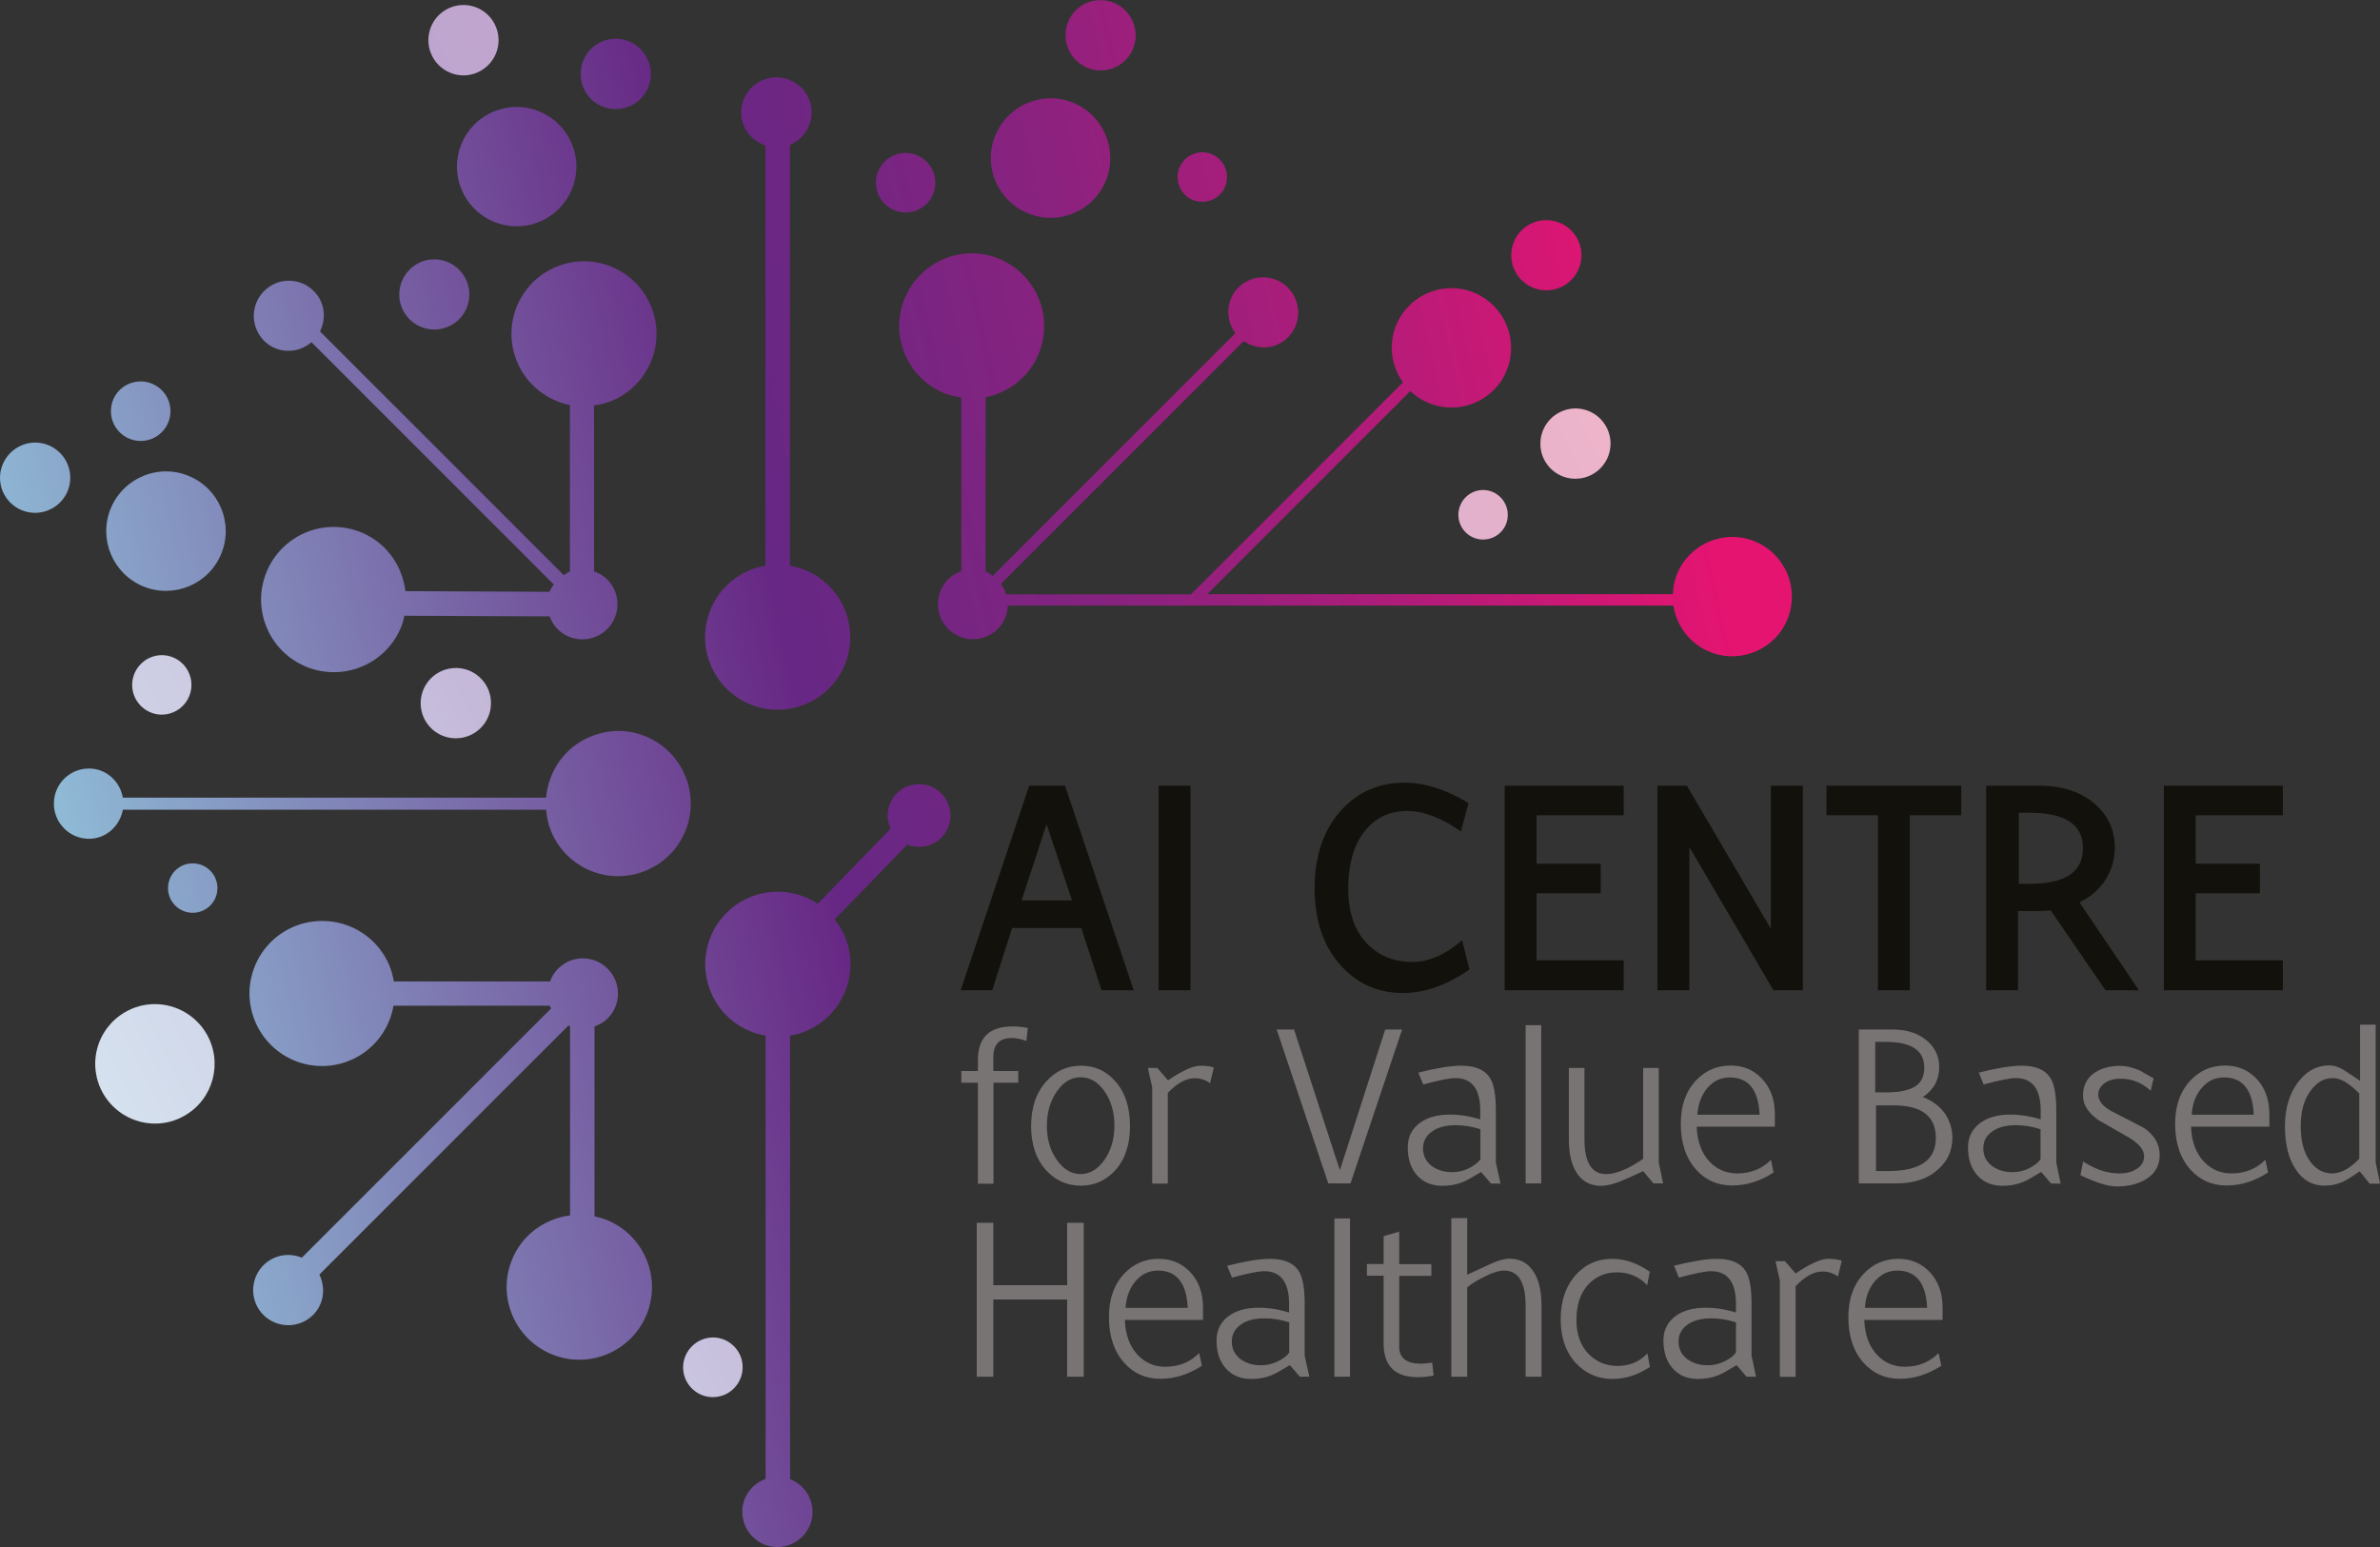 <svg xmlns="http://www.w3.org/2000/svg" xmlns:xlink="http://www.w3.org/1999/xlink" xml:space="preserve" id="ai-centre_svg__Layer_1" x="0" y="0" style="enable-background:new 0 0 148 96.2" viewBox="0 0 148 96.2"><rect x="0" y="0" width="148" height="96.2" fill="#333333" stroke="none"/><style>.ai-centre_svg__st0{fill:#13110c}.ai-centre_svg__st1{fill:#787473}</style><path d="M70.5 61.58h-2l-1.26-3.87h-4.3l-1.24 3.87h-1.96L64 48.86h2.23l4.27 12.72zm-3.84-5.59-1.58-4.74-1.55 4.74h3.13zM72.05 48.86h1.98v12.72h-1.98zM91.38 60.29c-1.41.97-2.79 1.46-4.12 1.46-1.57 0-2.87-.57-3.9-1.73-1.08-1.21-1.61-2.8-1.61-4.77 0-2.01.54-3.62 1.63-4.84 1.04-1.16 2.36-1.74 3.97-1.74 1.24 0 2.57.42 3.97 1.27l-.47 1.76c-1.23-.85-2.35-1.27-3.33-1.27-1.06 0-1.92.38-2.58 1.16-.73.86-1.1 2.09-1.1 3.7 0 1.48.41 2.63 1.23 3.45.73.72 1.65 1.08 2.74 1.08 1.03 0 2.07-.45 3.11-1.35l.46 1.82zM100.97 61.58h-7.4V48.86h7.4v1.84h-5.42v3.01h3.99v1.84h-3.99v4.17h5.42zM112.11 61.58h-1.83l-5.23-8.91v8.91h-1.98V48.86h1.83l5.22 8.89v-8.89h1.99zM121.96 50.7h-3.2v10.88h-1.98V50.7h-3.2v-1.84h8.38zM133.01 61.58h-2.08l-3.41-4.97c-.23.02-.47.04-.71.04h-1.32v4.93h-1.98V48.86h3.3c1.49 0 2.67.41 3.55 1.21.77.72 1.15 1.6 1.15 2.63 0 .72-.19 1.39-.57 1.99-.38.61-.92 1.08-1.63 1.42l3.7 5.47zm-3.48-8.84c0-1.46-1.1-2.2-3.31-2.2h-.68v4.42h.68c2.21 0 3.31-.74 3.31-2.22M141.96 61.58h-7.4V48.86h7.4v1.84h-5.42v3.01h3.99v1.84h-3.99v4.17h5.42z" class="ai-centre_svg__st0"></path><path d="m63.91 63.92-.08.81c-.33-.12-.63-.18-.92-.18-.76 0-1.14.39-1.14 1.18v.87h1.55v.73h-1.54v6.28h-.97v-6.28h-1.03v-.73h1.03v-.68c0-1.39.71-2.09 2.14-2.09.27-.01.6.03.96.09M70.27 70.03c0 1.17-.32 2.1-.95 2.78-.58.62-1.28.92-2.11.92-.84 0-1.55-.31-2.12-.92-.65-.69-.97-1.62-.97-2.78 0-1.17.32-2.11.97-2.81.58-.64 1.3-.95 2.14-.95.83 0 1.53.31 2.1.94.63.69.94 1.63.94 2.82M69.3 70c0-.83-.2-1.54-.61-2.13-.41-.59-.9-.88-1.49-.88-.58 0-1.07.29-1.48.88-.41.59-.62 1.3-.62 2.13 0 .83.2 1.54.62 2.13.41.59.91.88 1.48.88s1.07-.3 1.48-.88c.41-.59.62-1.3.62-2.13M75.48 66.38l-.23.98c-.28-.21-.61-.31-.97-.31-.52 0-1.07.3-1.66.91v5.64h-.97v-5.98l-.27-1.21h.59l.66.77c.89-.6 1.57-.91 2.02-.91.36 0 .64.04.83.11M87.19 64.02l-3.21 9.57H82.6l-3.21-9.57h1.08l2.85 8.75 2.82-8.75zM93.31 73.6h-.59l-.62-.72c-.54.33-.91.54-1.12.62-.38.16-.81.24-1.28.24-.64 0-1.15-.2-1.54-.61-.41-.43-.62-1.02-.62-1.78 0-.62.23-1.11.7-1.48s1.11-.56 1.93-.56c.61 0 1.24.1 1.88.3v-.55c0-1.34-.52-2.02-1.55-2.02-.35 0-1.01.13-2 .4l-.3-.74c1.12-.28 2.01-.43 2.66-.43.87 0 1.46.25 1.78.74.26.4.38 1.07.38 2.03v3.25l.29 1.31zm-1.25-1.51v-1.87c-.53-.17-1.04-.25-1.54-.25-.59 0-1.08.12-1.44.37-.39.26-.59.62-.59 1.08 0 .46.19.82.56 1.1.34.24.75.37 1.25.37.35 0 .69-.07 1.02-.23.34-.17.58-.35.74-.57M94.87 63.75h.97v9.84h-.97zM103.42 73.59h-.6l-.64-.76c-.82.38-1.31.59-1.44.64-.46.18-.86.27-1.18.27-.61 0-1.09-.23-1.44-.7-.37-.5-.56-1.23-.56-2.19v-4.44h.97v4.44c0 1.44.45 2.16 1.34 2.16.36 0 .78-.11 1.26-.33.39-.19.74-.4 1.05-.62v-5.65h.97v5.88l.27 1.3zM110.38 70.06h-4.87c.03.92.3 1.65.81 2.19.47.48 1.03.72 1.7.72.86 0 1.56-.29 2.11-.85l.16.79c-.83.54-1.69.81-2.57.81-.91 0-1.66-.33-2.25-.99-.63-.71-.95-1.66-.95-2.84 0-1.15.32-2.05.97-2.73.59-.6 1.29-.9 2.12-.9.76 0 1.4.25 1.91.77.57.57.85 1.33.85 2.27v.76zm-.96-.75c-.07-1.54-.69-2.31-1.85-2.31-.55 0-1.01.21-1.39.65-.37.43-.58.99-.63 1.67h3.87zM121.41 70.74c0 .79-.29 1.45-.88 1.97-.64.59-1.5.88-2.6.88h-2.34v-9.57h2.08c.94 0 1.68.25 2.22.75.47.43.7.96.7 1.58 0 .8-.34 1.42-1.02 1.87.6.23 1.07.58 1.4 1.06.29.46.44.94.44 1.46m-1.75-4.35c0-1.07-.79-1.6-2.39-1.6h-.66v3.14h.66c.92 0 1.57-.15 1.95-.46.29-.24.44-.6.44-1.08m.72 4.38c0-1.35-.87-2.03-2.6-2.03h-1.12v4.08h.81c1.94-.01 2.91-.69 2.91-2.05M128.14 73.6h-.59l-.62-.72c-.54.33-.91.54-1.12.62-.38.16-.81.24-1.27.24-.64 0-1.15-.2-1.54-.61-.41-.43-.62-1.02-.62-1.78 0-.62.24-1.11.71-1.48.47-.37 1.11-.56 1.93-.56.61 0 1.24.1 1.88.3v-.55c0-1.34-.52-2.02-1.55-2.02-.35 0-1.01.13-2 .4l-.3-.74c1.12-.28 2.01-.43 2.66-.43.87 0 1.46.25 1.78.74.26.4.38 1.07.38 2.03v3.25l.27 1.31zm-1.25-1.51v-1.87c-.53-.17-1.04-.25-1.53-.25-.6 0-1.08.12-1.44.37-.4.26-.59.62-.59 1.08 0 .46.19.82.56 1.1.34.24.75.37 1.25.37.35 0 .69-.07 1.02-.23.33-.17.58-.35.73-.57M134.3 71.83c0 .64-.27 1.13-.82 1.48-.48.31-1.1.47-1.86.47-.52 0-1.27-.23-2.25-.7l.17-.85c.76.49 1.5.74 2.24.74.45 0 .83-.1 1.12-.3.29-.2.43-.45.43-.77 0-.41-.33-.8-.99-1.19-.6-.34-1.21-.69-1.82-1.04-.66-.46-.99-.97-.99-1.53 0-.65.26-1.14.77-1.46.41-.26.92-.4 1.52-.4.4 0 .82.1 1.26.3.27.16.55.32.84.47l-.18.78c-.54-.5-1.16-.75-1.86-.75-.41 0-.75.09-1.01.28-.26.19-.39.43-.39.72 0 .41.33.78 1 1.11.61.31 1.22.63 1.84.95.65.44.98 1 .98 1.69M141.12 70.06h-4.87c.03.92.3 1.65.81 2.19.47.48 1.03.72 1.7.72.86 0 1.56-.29 2.11-.85l.17.79c-.83.54-1.69.81-2.58.81-.91 0-1.65-.33-2.25-.99-.63-.71-.95-1.66-.95-2.84 0-1.15.33-2.05.98-2.73.58-.6 1.29-.9 2.12-.9.76 0 1.39.25 1.91.77.57.57.85 1.33.85 2.27v.76zm-.97-.75c-.07-1.54-.69-2.31-1.85-2.31-.55 0-1.01.21-1.38.65-.38.43-.59.99-.63 1.67h3.86zM148 73.59l-.04.02h-.6l-.62-.77c-.5.34-.85.56-1.05.65-.36.16-.74.24-1.14.24-.75 0-1.35-.34-1.79-1.01-.45-.67-.67-1.57-.67-2.7 0-1.11.28-2.02.82-2.73.52-.69 1.17-1.04 1.94-1.04.27 0 .57.09.89.28.34.23.68.45 1.02.68v-3.49h.97v8.55l.27 1.32zm-1.29-1.53V68c-.62-.64-1.17-.96-1.64-.96-.55 0-1 .26-1.38.78-.41.55-.62 1.28-.62 2.19 0 .94.19 1.68.59 2.22.36.49.82.74 1.37.74.55-.01 1.11-.31 1.68-.91M67.39 85.61h-1.03v-4.8h-4.59v4.8h-1.03v-9.57h1.03v3.88h4.59v-3.88h1.03zM74.82 82.08h-4.87c.03.92.3 1.65.81 2.19.47.48 1.03.72 1.7.72.86 0 1.56-.29 2.11-.85l.17.79c-.83.54-1.69.81-2.58.81-.91 0-1.66-.33-2.25-.99-.63-.71-.95-1.66-.95-2.84 0-1.15.32-2.05.97-2.73.58-.6 1.29-.9 2.12-.9.76 0 1.39.25 1.91.77.57.57.85 1.33.85 2.27v.76zm-.96-.75c-.07-1.54-.69-2.32-1.85-2.32-.55 0-1.01.21-1.39.65-.37.43-.58.99-.63 1.67h3.87zM81.42 85.61h-.59l-.62-.72c-.54.33-.91.54-1.12.62-.38.16-.81.24-1.28.24-.64 0-1.15-.2-1.54-.61-.41-.43-.62-1.02-.62-1.78 0-.62.23-1.11.7-1.48.47-.37 1.11-.56 1.93-.56.61 0 1.24.1 1.88.3v-.55c0-1.34-.52-2.02-1.55-2.02-.35 0-1.01.13-2 .4l-.3-.74c1.12-.28 2.01-.43 2.66-.43.87 0 1.46.25 1.78.74.26.4.38 1.07.38 2.03v3.25l.29 1.31zm-1.25-1.5v-1.88c-.53-.17-1.04-.25-1.54-.25-.59 0-1.08.12-1.44.37-.39.26-.59.62-.59 1.08 0 .46.19.82.56 1.1.34.24.75.37 1.25.37.35 0 .69-.07 1.02-.23.34-.16.59-.34.74-.56M82.98 75.77h.97v9.84h-.97zM89.15 85.54c-.37.07-.69.1-.96.1-1.44 0-2.15-.69-2.15-2.09v-4.22H85v-.73h1.04v-1.73l.97-.28v2.02h2v.73h-2v4.4c0 .71.45 1.06 1.34 1.06.2 0 .44-.02.71-.07l.09.81zM95.86 85.61h-.99v-4.4c0-1.47-.45-2.2-1.34-2.2-.3 0-.7.12-1.2.37-.43.21-.79.43-1.09.67v5.56h-.99v-9.86h.99v3.52c.49-.23.97-.45 1.44-.67.48-.22.87-.33 1.19-.33.61 0 1.09.24 1.44.73.37.51.55 1.24.55 2.2v4.41zM102.6 85c-.75.5-1.52.75-2.32.75-.91 0-1.67-.33-2.28-.98-.63-.68-.95-1.59-.95-2.73 0-1.15.32-2.07.95-2.77.59-.66 1.35-.99 2.26-.99.79 0 1.57.27 2.33.8l-.16.84c-.5-.53-1.12-.8-1.89-.8-.69 0-1.26.24-1.73.71-.52.54-.78 1.29-.78 2.24 0 .92.26 1.64.8 2.17.48.47 1.06.7 1.76.7.75 0 1.37-.26 1.85-.78l.16.84zM109.2 85.61h-.59l-.62-.72c-.54.33-.91.54-1.12.62-.38.16-.81.24-1.28.24-.64 0-1.15-.2-1.53-.61-.41-.43-.62-1.02-.62-1.78 0-.62.23-1.11.7-1.48.47-.37 1.12-.56 1.93-.56.61 0 1.24.1 1.88.3v-.55c0-1.34-.52-2.02-1.55-2.02-.35 0-1.01.13-2 .4l-.3-.74c1.12-.28 2.01-.43 2.66-.43.87 0 1.46.25 1.78.74.26.4.38 1.07.38 2.03v3.25l.28 1.31zm-1.25-1.5v-1.88c-.53-.17-1.04-.25-1.54-.25-.59 0-1.07.12-1.44.37-.39.26-.59.62-.59 1.08 0 .46.19.82.56 1.1.34.24.76.37 1.25.37.35 0 .69-.07 1.02-.23.34-.16.58-.34.74-.56M114.53 78.4l-.24.98c-.28-.21-.61-.31-.97-.31-.52 0-1.07.3-1.66.91v5.64h-.98v-5.98l-.27-1.21h.59l.66.76c.89-.6 1.57-.91 2.01-.91.39 0 .67.05.86.12M120.8 82.08h-4.87c.03.92.3 1.65.81 2.19.47.48 1.03.72 1.7.72.86 0 1.56-.29 2.11-.85l.17.79c-.84.54-1.69.81-2.58.81-.91 0-1.65-.33-2.25-.99-.63-.71-.95-1.66-.95-2.84 0-1.15.33-2.05.98-2.73.58-.6 1.29-.9 2.12-.9.76 0 1.39.25 1.91.77.57.57.85 1.33.85 2.27v.76zm-.96-.75c-.07-1.54-.69-2.32-1.85-2.32-.55 0-1.01.21-1.39.65-.38.43-.59.99-.63 1.67h3.87z" class="ai-centre_svg__st1"></path><defs><path id="ai-centre_svg__SVGID_1_" d="M7.78 62.94a3.706 3.706 0 0 0-1.36 5.07 3.725 3.725 0 0 0 3.22 1.86c.63 0 1.27-.16 1.85-.5 1.78-1.02 2.38-3.3 1.36-5.07a3.725 3.725 0 0 0-3.22-1.86c-.63 0-1.27.16-1.85.5"></path></defs><clipPath id="ai-centre_svg__SVGID_00000106834838574504756530000015178315415808457608_"><use xlink:href="#ai-centre_svg__SVGID_1_" style="overflow:visible"></use></clipPath><linearGradient id="ai-centre_svg__SVGID_00000000198649013139230720000016291217816189034664_" x1="-520.17" x2="-519.817" y1="468.996" y2="468.996" gradientTransform="scale(431.976 -431.976) rotate(29.646 626.325 1217.15)" gradientUnits="userSpaceOnUse"><stop offset="0" style="stop-color:#daeef5"></stop><stop offset="0.055" style="stop-color:#daeef5"></stop><stop offset="0.436" style="stop-color:#bda5cf"></stop><stop offset="0.544" style="stop-color:#c7a8ce"></stop><stop offset="0.729" style="stop-color:#e3b1cb"></stop><stop offset="0.835" style="stop-color:#f6b7c9"></stop><stop offset="1" style="stop-color:#f6b7c9"></stop></linearGradient><path d="m2.2 64.26 9.6-5.47 5.27 9.26-9.6 5.46z" style="clip-path:url(#ai-centre_svg__SVGID_00000106834838574504756530000015178315415808457608_);fill:url(#ai-centre_svg__SVGID_00000000198649013139230720000016291217816189034664_)"></path><defs><path id="ai-centre_svg__SVGID_00000129164668692066306190000003936270363220833669_" d="M26.16 43.65c-.04 1.21.9 2.22 2.11 2.26h.08c1.17 0 2.14-.93 2.18-2.11.05-1.2-.9-2.22-2.1-2.26h-.08c-1.18 0-2.15.93-2.19 2.11"></path></defs><clipPath id="ai-centre_svg__SVGID_00000080177316174234350440000010908944770878462096_"><use xlink:href="#ai-centre_svg__SVGID_00000129164668692066306190000003936270363220833669_" style="overflow:visible"></use></clipPath><linearGradient id="ai-centre_svg__SVGID_00000169533635844125256990000017030618718659976869_" x1="-520.17" x2="-519.817" y1="468.953" y2="468.953" gradientTransform="scale(431.953 -431.953) rotate(29.646 626.198 1217.116)" gradientUnits="userSpaceOnUse"><stop offset="0" style="stop-color:#daeef5"></stop><stop offset="0.055" style="stop-color:#daeef5"></stop><stop offset="0.436" style="stop-color:#bda5cf"></stop><stop offset="0.544" style="stop-color:#c7a8ce"></stop><stop offset="0.729" style="stop-color:#e3b1cb"></stop><stop offset="0.835" style="stop-color:#f6b7c9"></stop><stop offset="1" style="stop-color:#f6b7c9"></stop></linearGradient><path d="m24.24 42.61 5.24-2.98 2.97 5.21-5.24 2.99z" style="clip-path:url(#ai-centre_svg__SVGID_00000080177316174234350440000010908944770878462096_);fill:url(#ai-centre_svg__SVGID_00000169533635844125256990000017030618718659976869_)"></path><defs><path id="ai-centre_svg__SVGID_00000137128784034841808600000006270600619060772017_" d="M8.22 42.52c-.04 1.02.76 1.88 1.78 1.92h.07a1.851 1.851 0 0 0 .07-3.7h-.07c-.99 0-1.81.79-1.85 1.78"></path></defs><clipPath id="ai-centre_svg__SVGID_00000090252874562556195620000009058167172582461374_"><use xlink:href="#ai-centre_svg__SVGID_00000137128784034841808600000006270600619060772017_" style="overflow:visible"></use></clipPath><linearGradient id="ai-centre_svg__SVGID_00000111163041773439088930000006475054742212053388_" x1="-520.17" x2="-519.817" y1="468.911" y2="468.911" gradientTransform="scale(431.978 -431.978) rotate(29.646 626.074 1217.084)" gradientUnits="userSpaceOnUse"><stop offset="0" style="stop-color:#daeef5"></stop><stop offset="0.055" style="stop-color:#daeef5"></stop><stop offset="0.436" style="stop-color:#bda5cf"></stop><stop offset="0.544" style="stop-color:#c7a8ce"></stop><stop offset="0.729" style="stop-color:#e3b1cb"></stop><stop offset="0.835" style="stop-color:#f6b7c9"></stop><stop offset="1" style="stop-color:#f6b7c9"></stop></linearGradient><path d="m6.59 41.64 4.44-2.52 2.52 4.41-4.44 2.53z" style="clip-path:url(#ai-centre_svg__SVGID_00000090252874562556195620000009058167172582461374_);fill:url(#ai-centre_svg__SVGID_00000111163041773439088930000006475054742212053388_)"></path><defs><path id="ai-centre_svg__SVGID_00000178925791969224322660000003756971925072064432_" d="M42.48 84.96c-.04 1.02.76 1.88 1.78 1.92h.07c.99 0 1.81-.78 1.85-1.79.04-1.02-.76-1.88-1.78-1.92h-.07c-.99.01-1.81.8-1.85 1.79"></path></defs><clipPath id="ai-centre_svg__SVGID_00000014612121192817381750000008050385911009970590_"><use xlink:href="#ai-centre_svg__SVGID_00000178925791969224322660000003756971925072064432_" style="overflow:visible"></use></clipPath><linearGradient id="ai-centre_svg__SVGID_00000018200560146826830590000009231359676815783865_" x1="-520.17" x2="-519.817" y1="469.139" y2="469.139" gradientTransform="scale(431.989 -431.989) rotate(29.646 626.739 1217.258)" gradientUnits="userSpaceOnUse"><stop offset="0" style="stop-color:#daeef5"></stop><stop offset="0.055" style="stop-color:#daeef5"></stop><stop offset="0.436" style="stop-color:#bda5cf"></stop><stop offset="0.544" style="stop-color:#c7a8ce"></stop><stop offset="0.729" style="stop-color:#e3b1cb"></stop><stop offset="0.835" style="stop-color:#f6b7c9"></stop><stop offset="1" style="stop-color:#f6b7c9"></stop></linearGradient><path d="m40.86 84.09 4.44-2.53 2.51 4.42-4.44 2.52z" style="clip-path:url(#ai-centre_svg__SVGID_00000014612121192817381750000008050385911009970590_);fill:url(#ai-centre_svg__SVGID_00000018200560146826830590000009231359676815783865_)"></path><defs><path id="ai-centre_svg__SVGID_00000065788665734438277400000005910294556854485145_" d="M95.79 27.51c-.05 1.21.9 2.22 2.1 2.26h.08c1.17 0 2.14-.93 2.18-2.11.04-1.21-.9-2.22-2.11-2.26h-.08a2.19 2.19 0 0 0-2.17 2.11"></path></defs><clipPath id="ai-centre_svg__SVGID_00000088125803102793342720000004954400092696468654_"><use xlink:href="#ai-centre_svg__SVGID_00000065788665734438277400000005910294556854485145_" style="overflow:visible"></use></clipPath><linearGradient id="ai-centre_svg__SVGID_00000176748990125977791310000011712927940021537967_" x1="-520.17" x2="-519.817" y1="469.04" y2="469.04" gradientTransform="scale(431.964 -431.964) rotate(29.646 626.45 1217.182)" gradientUnits="userSpaceOnUse"><stop offset="0" style="stop-color:#daeef5"></stop><stop offset="0.055" style="stop-color:#daeef5"></stop><stop offset="0.436" style="stop-color:#bda5cf"></stop><stop offset="0.544" style="stop-color:#c7a8ce"></stop><stop offset="0.729" style="stop-color:#e3b1cb"></stop><stop offset="0.835" style="stop-color:#f6b7c9"></stop><stop offset="1" style="stop-color:#f6b7c9"></stop></linearGradient><path d="m93.87 26.47 5.24-2.98 2.97 5.22-5.24 2.98z" style="clip-path:url(#ai-centre_svg__SVGID_00000088125803102793342720000004954400092696468654_);fill:url(#ai-centre_svg__SVGID_00000176748990125977791310000011712927940021537967_)"></path><defs><path id="ai-centre_svg__SVGID_00000143607813870725487750000000542333377189615547_" d="M90.69 31.96c-.03.85.63 1.56 1.48 1.59h.06c.82 0 1.51-.65 1.53-1.48.03-.85-.63-1.56-1.48-1.6h-.05c-.82 0-1.51.65-1.54 1.49"></path></defs><clipPath id="ai-centre_svg__SVGID_00000039107596966163842600000006119841573356013488_"><use xlink:href="#ai-centre_svg__SVGID_00000143607813870725487750000000542333377189615547_" style="overflow:visible"></use></clipPath><linearGradient id="ai-centre_svg__SVGID_00000149368610046710770900000016676607929150231229_" x1="-520.17" x2="-519.817" y1="469.044" y2="469.044" gradientTransform="scale(432.025 -432.025) rotate(29.646 626.463 1217.186)" gradientUnits="userSpaceOnUse"><stop offset="0" style="stop-color:#daeef5"></stop><stop offset="0.055" style="stop-color:#daeef5"></stop><stop offset="0.436" style="stop-color:#bda5cf"></stop><stop offset="0.544" style="stop-color:#c7a8ce"></stop><stop offset="0.729" style="stop-color:#e3b1cb"></stop><stop offset="0.835" style="stop-color:#f6b7c9"></stop><stop offset="1" style="stop-color:#f6b7c9"></stop></linearGradient><path d="m89.34 31.23 3.69-2.11 2.09 3.68-3.69 2.1z" style="clip-path:url(#ai-centre_svg__SVGID_00000039107596966163842600000006119841573356013488_);fill:url(#ai-centre_svg__SVGID_00000149368610046710770900000016676607929150231229_)"></path><defs><path id="ai-centre_svg__SVGID_00000034062785389614196440000016641722645218433183_" d="M27.33.9a2.192 2.192 0 0 0 1.49 3.79 2.192 2.192 0 0 0 1.6-3.68A2.18 2.18 0 0 0 27.33.9"></path></defs><clipPath id="ai-centre_svg__SVGID_00000027587559410413762710000003577044856771311264_"><use xlink:href="#ai-centre_svg__SVGID_00000034062785389614196440000016641722645218433183_" style="overflow:visible"></use></clipPath><linearGradient id="ai-centre_svg__SVGID_00000113340586566600898080000011998254746682949780_" x1="-520.17" x2="-519.817" y1="468.802" y2="468.802" gradientTransform="scale(431.929 -431.929) rotate(29.646 625.757 1217)" gradientUnits="userSpaceOnUse"><stop offset="0" style="stop-color:#daeef5"></stop><stop offset="0.055" style="stop-color:#daeef5"></stop><stop offset="0.436" style="stop-color:#bda5cf"></stop><stop offset="0.544" style="stop-color:#c7a8ce"></stop><stop offset="0.729" style="stop-color:#e3b1cb"></stop><stop offset="0.835" style="stop-color:#f6b7c9"></stop><stop offset="1" style="stop-color:#f6b7c9"></stop></linearGradient><path d="m24.51 1.38 5.54-3.15 3.07 5.38-5.54 3.16z" style="clip-path:url(#ai-centre_svg__SVGID_00000027587559410413762710000003577044856771311264_);fill:url(#ai-centre_svg__SVGID_00000113340586566600898080000011998254746682949780_)"></path><defs><path id="ai-centre_svg__SVGID_00000055702515195514434380000002203835175211883701_" d="M6.88 31.63c-.77 1.9.14 4.06 2.04 4.84 1.9.77 4.07-.14 4.84-2.04.78-1.9-.14-4.07-2.04-4.84-.46-.19-.93-.28-1.4-.28-1.46.01-2.85.88-3.44 2.32"></path></defs><clipPath id="ai-centre_svg__SVGID_00000140721070079662699720000009742405233987716010_"><use xlink:href="#ai-centre_svg__SVGID_00000055702515195514434380000002203835175211883701_" style="overflow:visible"></use></clipPath><linearGradient id="ai-centre_svg__SVGID_00000122690868491637977980000008988753141159239853_" x1="-520.138" x2="-519.784" y1="468.769" y2="468.769" gradientTransform="scale(402.544 -402.544) rotate(12.899 1813.792 2534.811)" gradientUnits="userSpaceOnUse"><stop offset="0" style="stop-color:#96d4e4"></stop><stop offset="0.055" style="stop-color:#96d4e4"></stop><stop offset="0.27" style="stop-color:#7b70ac"></stop><stop offset="0.436" style="stop-color:#672784"></stop><stop offset="0.493" style="stop-color:#702683"></stop><stop offset="0.586" style="stop-color:#89227f"></stop><stop offset="0.703" style="stop-color:#b11c79"></stop><stop offset="0.835" style="stop-color:#e61471"></stop><stop offset="1" style="stop-color:#e61471"></stop></linearGradient><path d="m4.38 29.71 9.73-2.22 2.15 9.36-9.73 2.23z" style="clip-path:url(#ai-centre_svg__SVGID_00000140721070079662699720000009742405233987716010_);fill:url(#ai-centre_svg__SVGID_00000122690868491637977980000008988753141159239853_)"></path><defs><path id="ai-centre_svg__SVGID_00000036225057039196300850000007242930949342149022_" d="M30.69 6.94c-1.89.8-2.78 2.97-1.98 4.86.8 1.89 2.97 2.78 4.86 1.98 1.89-.8 2.78-2.97 1.98-4.86a3.72 3.72 0 0 0-3.43-2.27c-.48 0-.96.1-1.43.29"></path></defs><clipPath id="ai-centre_svg__SVGID_00000152227931108505966590000007855001459485173127_"><use xlink:href="#ai-centre_svg__SVGID_00000036225057039196300850000007242930949342149022_" style="overflow:visible"></use></clipPath><linearGradient id="ai-centre_svg__SVGID_00000101092953619216953840000011612624609570734243_" x1="-520.138" x2="-519.784" y1="468.691" y2="468.691" gradientTransform="scale(402.557 -402.557) rotate(12.899 1813.257 2534.75)" gradientUnits="userSpaceOnUse"><stop offset="0" style="stop-color:#96d4e4"></stop><stop offset="0.055" style="stop-color:#96d4e4"></stop><stop offset="0.27" style="stop-color:#7b70ac"></stop><stop offset="0.436" style="stop-color:#672784"></stop><stop offset="0.493" style="stop-color:#702683"></stop><stop offset="0.586" style="stop-color:#89227f"></stop><stop offset="0.703" style="stop-color:#b11c79"></stop><stop offset="0.835" style="stop-color:#e61471"></stop><stop offset="1" style="stop-color:#e61471"></stop></linearGradient><path d="m26.18 7.05 9.74-2.23 2.15 9.37-9.74 2.23z" style="clip-path:url(#ai-centre_svg__SVGID_00000152227931108505966590000007855001459485173127_);fill:url(#ai-centre_svg__SVGID_00000101092953619216953840000011612624609570734243_)"></path><defs><path id="ai-centre_svg__SVGID_00000104707324032781022420000012469728025968256948_" d="M36.69 45.82c-1.6.67-2.59 2.16-2.73 3.78H7.64c-.18-1.02-1.04-1.81-2.11-1.81-1.21 0-2.18.98-2.18 2.18 0 1.21.98 2.19 2.18 2.19 1.07 0 1.92-.79 2.11-1.81h26.32c.04.46.13.92.32 1.37.97 2.3 3.61 3.38 5.91 2.41 2.3-.97 3.38-3.61 2.41-5.91a4.517 4.517 0 0 0-4.16-2.77c-.59.01-1.18.13-1.75.37"></path></defs><clipPath id="ai-centre_svg__SVGID_00000031922140480352082860000009423655960866152095_"><use xlink:href="#ai-centre_svg__SVGID_00000104707324032781022420000012469728025968256948_" style="overflow:visible"></use></clipPath><linearGradient id="ai-centre_svg__SVGID_00000066506084511655843850000002761612167072491410_" x1="-520.138" x2="-519.784" y1="468.863" y2="468.863" gradientTransform="scale(402.517 -402.517) rotate(12.899 1814.436 2534.897)" gradientUnits="userSpaceOnUse"><stop offset="0" style="stop-color:#96d4e4"></stop><stop offset="0.055" style="stop-color:#96d4e4"></stop><stop offset="0.27" style="stop-color:#7b70ac"></stop><stop offset="0.436" style="stop-color:#672784"></stop><stop offset="0.493" style="stop-color:#702683"></stop><stop offset="0.586" style="stop-color:#89227f"></stop><stop offset="0.703" style="stop-color:#b11c79"></stop><stop offset="0.835" style="stop-color:#e61471"></stop><stop offset="1" style="stop-color:#e61471"></stop></linearGradient><path d="m1.25 45.94 40.31-9.23 4.1 17.92-40.31 9.23z" style="clip-path:url(#ai-centre_svg__SVGID_00000031922140480352082860000009423655960866152095_);fill:url(#ai-centre_svg__SVGID_00000066506084511655843850000002761612167072491410_)"></path><defs><path id="ai-centre_svg__SVGID_00000178192455118108156460000015136804818154301860_" d="M46.09 7c0 .97.64 1.76 1.51 2.05v26.13c-.33.06-.67.14-.99.28-2.3.97-3.38 3.61-2.41 5.91.97 2.3 3.61 3.38 5.91 2.41a4.508 4.508 0 0 0-.99-8.6V9.01A2.19 2.19 0 0 0 50.47 7a2.19 2.19 0 1 0-4.38 0"></path></defs><clipPath id="ai-centre_svg__SVGID_00000057143791170874449890000016210407665557627304_"><use xlink:href="#ai-centre_svg__SVGID_00000178192455118108156460000015136804818154301860_" style="overflow:visible"></use></clipPath><linearGradient id="ai-centre_svg__SVGID_00000108270446205831448270000000942621588772937919_" x1="-520.138" x2="-519.784" y1="468.769" y2="468.769" gradientTransform="scale(402.52 -402.52) rotate(12.899 1813.807 2534.823)" gradientUnits="userSpaceOnUse"><stop offset="0" style="stop-color:#96d4e4"></stop><stop offset="0.055" style="stop-color:#96d4e4"></stop><stop offset="0.27" style="stop-color:#7b70ac"></stop><stop offset="0.436" style="stop-color:#672784"></stop><stop offset="0.493" style="stop-color:#702683"></stop><stop offset="0.586" style="stop-color:#89227f"></stop><stop offset="0.703" style="stop-color:#b11c79"></stop><stop offset="0.835" style="stop-color:#e61471"></stop><stop offset="1" style="stop-color:#e61471"></stop></linearGradient><path d="m34.55 6.8 18.43-4.22 9.2 40.17-18.43 4.22z" style="clip-path:url(#ai-centre_svg__SVGID_00000057143791170874449890000016210407665557627304_);fill:url(#ai-centre_svg__SVGID_00000108270446205831448270000000942621588772937919_)"></path><defs><path id="ai-centre_svg__SVGID_00000069370878520049023160000005182705866110295478_" d="M56.39 48.91c-.99.42-1.46 1.56-1.04 2.55l.04.06-4.53 4.68c-1.22-.8-2.8-1-4.24-.4-2.3.97-3.38 3.61-2.41 5.91a4.478 4.478 0 0 0 3.4 2.69v27.57c-.84.3-1.45 1.09-1.45 2.04 0 1.21.98 2.19 2.18 2.19 1.21 0 2.19-.98 2.19-2.19 0-.93-.59-1.71-1.4-2.03V64.4c.34-.06.67-.14.99-.28 2.3-.97 3.38-3.61 2.41-5.91a4.31 4.31 0 0 0-.63-1.03l4.52-4.66a1.947 1.947 0 0 0 2.53-2.56 1.95 1.95 0 0 0-1.8-1.2c-.26 0-.51.05-.76.15"></path></defs><clipPath id="ai-centre_svg__SVGID_00000011004963712084093380000009757634178100736418_"><use xlink:href="#ai-centre_svg__SVGID_00000069370878520049023160000005182705866110295478_" style="overflow:visible"></use></clipPath><linearGradient id="ai-centre_svg__SVGID_00000085231684923868633540000000455028827370579604_" x1="-520.138" x2="-519.784" y1="468.988" y2="468.988" gradientTransform="scale(402.521 -402.521) rotate(12.899 1815.28 2534.978)" gradientUnits="userSpaceOnUse"><stop offset="0" style="stop-color:#96d4e4"></stop><stop offset="0.055" style="stop-color:#96d4e4"></stop><stop offset="0.27" style="stop-color:#7b70ac"></stop><stop offset="0.436" style="stop-color:#672784"></stop><stop offset="0.493" style="stop-color:#702683"></stop><stop offset="0.586" style="stop-color:#89227f"></stop><stop offset="0.703" style="stop-color:#b11c79"></stop><stop offset="0.835" style="stop-color:#e61471"></stop><stop offset="1" style="stop-color:#e61471"></stop></linearGradient><path d="m32.92 51.12 25.64-5.87 11.12 48.58-25.64 5.87z" style="clip-path:url(#ai-centre_svg__SVGID_00000011004963712084093380000009757634178100736418_);fill:url(#ai-centre_svg__SVGID_00000085231684923868633540000000455028827370579604_)"></path><defs><path id="ai-centre_svg__SVGID_00000070119363637352716000000015621419723391593860_" d="M61.89 8.43c-.78 1.9.14 4.06 2.04 4.84 1.9.78 4.07-.14 4.84-2.04.77-1.9-.14-4.06-2.04-4.84-.46-.19-.93-.28-1.4-.28-1.47.01-2.85.88-3.44 2.32"></path></defs><clipPath id="ai-centre_svg__SVGID_00000152250237821738164780000012466361179686615463_"><use xlink:href="#ai-centre_svg__SVGID_00000070119363637352716000000015621419723391593860_" style="overflow:visible"></use></clipPath><linearGradient id="ai-centre_svg__SVGID_00000092414008755458027260000016747708093346263734_" x1="-520.138" x2="-519.784" y1="468.722" y2="468.722" gradientTransform="scale(402.509 -402.509) rotate(12.899 1813.477 2534.782)" gradientUnits="userSpaceOnUse"><stop offset="0" style="stop-color:#96d4e4"></stop><stop offset="0.055" style="stop-color:#96d4e4"></stop><stop offset="0.27" style="stop-color:#7b70ac"></stop><stop offset="0.436" style="stop-color:#672784"></stop><stop offset="0.493" style="stop-color:#702683"></stop><stop offset="0.586" style="stop-color:#89227f"></stop><stop offset="0.703" style="stop-color:#b11c79"></stop><stop offset="0.835" style="stop-color:#e61471"></stop><stop offset="1" style="stop-color:#e61471"></stop></linearGradient><path d="m59.39 6.51 9.73-2.23 2.14 9.37-9.73 2.23z" style="clip-path:url(#ai-centre_svg__SVGID_00000152250237821738164780000012466361179686615463_);fill:url(#ai-centre_svg__SVGID_00000092414008755458027260000016747708093346263734_)"></path><defs><path id="ai-centre_svg__SVGID_00000068669859571916061090000009070588889515637932_" d="M56.25 18.57c-.94 2.31.17 4.94 2.47 5.88.35.14.7.22 1.06.27v10.8c-.3.1-.58.26-.82.5a2.19 2.19 0 0 0 0 3.09c.86.85 2.24.85 3.09 0 .4-.4.6-.92.62-1.45h41.39c.2 1.27 1.03 2.4 2.32 2.9 1.91.74 4.06-.21 4.8-2.12a3.72 3.72 0 0 0-2.12-4.8c-1.91-.74-4.06.21-4.8 2.12-.15.39-.22.8-.23 1.19H75.07L87.7 24.32a3.711 3.711 0 0 0 5.15-.03c1.47-1.43 1.49-3.78.06-5.25a3.703 3.703 0 0 0-5.25-.06c-1.33 1.29-1.47 3.33-.42 4.8L74.06 36.96H62.57c-.07-.24-.19-.45-.33-.65l15.1-15.1c.85.58 2 .53 2.75-.23.85-.85.85-2.24 0-3.09-.85-.86-2.24-.86-3.09 0-.77.77-.81 1.97-.18 2.83L61.73 35.81c-.14-.1-.28-.21-.44-.27V24.7a4.487 4.487 0 0 0 3.31-2.72 4.529 4.529 0 0 0-4.17-6.23 4.535 4.535 0 0 0-4.18 2.82"></path></defs><clipPath id="ai-centre_svg__SVGID_00000008139330469040817860000012998200186665806260_"><use xlink:href="#ai-centre_svg__SVGID_00000068669859571916061090000009070588889515637932_" style="overflow:visible"></use></clipPath><linearGradient id="ai-centre_svg__SVGID_00000179642236722252877610000013450073511458448534_" x1="-520.138" x2="-519.784" y1="468.823" y2="468.823" gradientTransform="scale(402.529 -402.529) rotate(12.899 1814.17 2534.863)" gradientUnits="userSpaceOnUse"><stop offset="0" style="stop-color:#96d4e4"></stop><stop offset="0.055" style="stop-color:#96d4e4"></stop><stop offset="0.27" style="stop-color:#7b70ac"></stop><stop offset="0.436" style="stop-color:#672784"></stop><stop offset="0.493" style="stop-color:#702683"></stop><stop offset="0.586" style="stop-color:#89227f"></stop><stop offset="0.703" style="stop-color:#b11c79"></stop><stop offset="0.835" style="stop-color:#e61471"></stop><stop offset="1" style="stop-color:#e61471"></stop></linearGradient><path d="M49.75 17.03 109.1 3.44l8.38 36.59-59.35 13.59z" style="clip-path:url(#ai-centre_svg__SVGID_00000008139330469040817860000012998200186665806260_);fill:url(#ai-centre_svg__SVGID_00000179642236722252877610000013450073511458448534_)"></path><defs><path id="ai-centre_svg__SVGID_00000083058548999620021260000009926241741822874002_" d="M18.28 57.62c-2.3.97-3.38 3.61-2.41 5.91a4.508 4.508 0 0 0 8.6-.99h9.72c.02.06.05.11.08.17l-15.5 15.5c-.79-.33-1.74-.18-2.39.47a2.19 2.19 0 0 0 0 3.09c.85.85 2.24.85 3.09 0 .68-.68.79-1.69.39-2.51l15.49-15.49c.03.02.06.03.1.05v11.76c-1.59.2-3.03 1.23-3.64 2.83-.9 2.32.26 4.94 2.59 5.84 2.32.9 4.94-.26 5.84-2.58.9-2.33-.26-4.94-2.59-5.84a4.04 4.04 0 0 0-.68-.19V63.83c.3-.11.58-.26.82-.5.85-.85.85-2.24 0-3.09-.85-.86-2.24-.86-3.09 0-.23.23-.39.5-.49.79h-9.72a4.68 4.68 0 0 0-.28-1 4.507 4.507 0 0 0-4.16-2.76c-.61 0-1.2.11-1.77.35"></path></defs><clipPath id="ai-centre_svg__SVGID_00000119101514421291904620000013684616874930504075_"><use xlink:href="#ai-centre_svg__SVGID_00000083058548999620021260000009926241741822874002_" style="overflow:visible"></use></clipPath><linearGradient id="ai-centre_svg__SVGID_00000182506070103154910060000006750670197635267235_" x1="-520.138" x2="-519.784" y1="468.955" y2="468.955" gradientTransform="scale(402.52 -402.52) rotate(12.899 1815.073 2534.966)" gradientUnits="userSpaceOnUse"><stop offset="0" style="stop-color:#96d4e4"></stop><stop offset="0.055" style="stop-color:#96d4e4"></stop><stop offset="0.27" style="stop-color:#7b70ac"></stop><stop offset="0.436" style="stop-color:#672784"></stop><stop offset="0.493" style="stop-color:#702683"></stop><stop offset="0.586" style="stop-color:#89227f"></stop><stop offset="0.703" style="stop-color:#b11c79"></stop><stop offset="0.835" style="stop-color:#e61471"></stop><stop offset="1" style="stop-color:#e61471"></stop></linearGradient><path d="m8.83 58.66 30.98-7.1 7.37 32.19-30.97 7.1z" style="clip-path:url(#ai-centre_svg__SVGID_00000119101514421291904620000013684616874930504075_);fill:url(#ai-centre_svg__SVGID_00000182506070103154910060000006750670197635267235_)"></path><defs><path id="ai-centre_svg__SVGID_00000131329993560832690060000011232630961120144261_" d="M0 29.71c0 1.21.98 2.18 2.18 2.18 1.21 0 2.19-.98 2.19-2.18 0-1.21-.98-2.19-2.19-2.19A2.2 2.2 0 0 0 0 29.71"></path></defs><clipPath id="ai-centre_svg__SVGID_00000067203734522853213400000002507958380125021085_"><use xlink:href="#ai-centre_svg__SVGID_00000131329993560832690060000011232630961120144261_" style="overflow:visible"></use></clipPath><linearGradient id="ai-centre_svg__SVGID_00000152252423967495816900000006297653393891084162_" x1="-520.138" x2="-519.784" y1="468.747" y2="468.747" gradientTransform="scale(402.511 -402.511) rotate(12.899 1813.633 2534.792)" gradientUnits="userSpaceOnUse"><stop offset="0" style="stop-color:#96d4e4"></stop><stop offset="0.055" style="stop-color:#96d4e4"></stop><stop offset="0.27" style="stop-color:#7b70ac"></stop><stop offset="0.436" style="stop-color:#672784"></stop><stop offset="0.493" style="stop-color:#702683"></stop><stop offset="0.586" style="stop-color:#89227f"></stop><stop offset="0.703" style="stop-color:#b11c79"></stop><stop offset="0.835" style="stop-color:#e61471"></stop><stop offset="1" style="stop-color:#e61471"></stop></linearGradient><path d="m-.95 27.75 5.1-1.17 1.17 5.1-5.1 1.17z" style="clip-path:url(#ai-centre_svg__SVGID_00000067203734522853213400000002507958380125021085_);fill:url(#ai-centre_svg__SVGID_00000152252423967495816900000006297653393891084162_)"></path><defs><path id="ai-centre_svg__SVGID_00000025413702438851531330000008558749349053541545_" d="M34.57 16.6c-2.3.97-3.38 3.61-2.41 5.91.6 1.43 1.86 2.39 3.28 2.68v10.35c-.14.05-.25.15-.38.23L19.9 20.61c.41-.82.3-1.83-.39-2.51-.85-.86-2.24-.86-3.09 0a2.19 2.19 0 0 0 0 3.09c.81.81 2.09.83 2.95.09l15.07 15.07c-.1.15-.21.29-.27.45l-8.96-.04c-.19-1.58-1.18-3.02-2.76-3.66a4.51 4.51 0 0 0-5.88 2.48c-.94 2.31.17 4.94 2.47 5.88 2.32.95 4.96-.16 5.9-2.46.1-.24.16-.47.21-.71l9.03.04c.11.29.26.56.49.79.85.85 2.24.85 3.09 0 .85-.85.85-2.24 0-3.09-.24-.24-.52-.39-.82-.5V25.21c.38-.05.75-.14 1.12-.29 2.3-.97 3.38-3.61 2.41-5.91a4.507 4.507 0 0 0-5.9-2.41"></path></defs><clipPath id="ai-centre_svg__SVGID_00000016064075729845167770000005898555337546967695_"><use xlink:href="#ai-centre_svg__SVGID_00000025413702438851531330000008558749349053541545_" style="overflow:visible"></use></clipPath><linearGradient id="ai-centre_svg__SVGID_00000104683671681401112840000002048397079887120011_" x1="-520.138" x2="-519.784" y1="468.764" y2="468.764" gradientTransform="scale(402.523 -402.523) rotate(12.899 1813.787 2534.824)" gradientUnits="userSpaceOnUse"><stop offset="0" style="stop-color:#96d4e4"></stop><stop offset="0.055" style="stop-color:#96d4e4"></stop><stop offset="0.27" style="stop-color:#7b70ac"></stop><stop offset="0.436" style="stop-color:#672784"></stop><stop offset="0.493" style="stop-color:#702683"></stop><stop offset="0.586" style="stop-color:#89227f"></stop><stop offset="0.703" style="stop-color:#b11c79"></stop><stop offset="0.835" style="stop-color:#e61471"></stop><stop offset="1" style="stop-color:#e61471"></stop></linearGradient><path d="m9.88 17.55 30.28-6.93 6.98 30.49-30.28 6.93z" style="clip-path:url(#ai-centre_svg__SVGID_00000016064075729845167770000005898555337546967695_);fill:url(#ai-centre_svg__SVGID_00000104683671681401112840000002048397079887120011_)"></path><defs><path id="ai-centre_svg__SVGID_00000031908276030203123390000010634072953659477921_" d="M66.26 2.11c-.04 1.21.9 2.22 2.1 2.27 1.21.04 2.22-.9 2.26-2.1.04-1.21-.9-2.22-2.1-2.27h-.08c-1.17-.01-2.14.92-2.18 2.1"></path></defs><clipPath id="ai-centre_svg__SVGID_00000044176917020308297350000009575015215128770751_"><use xlink:href="#ai-centre_svg__SVGID_00000031908276030203123390000010634072953659477921_" style="overflow:visible"></use></clipPath><linearGradient id="ai-centre_svg__SVGID_00000147932640529878362860000012637033653008681645_" x1="-520.138" x2="-519.784" y1="468.692" y2="468.692" gradientTransform="scale(402.455 -402.455) rotate(12.899 1813.259 2534.75)" gradientUnits="userSpaceOnUse"><stop offset="0" style="stop-color:#96d4e4"></stop><stop offset="0.055" style="stop-color:#96d4e4"></stop><stop offset="0.27" style="stop-color:#7b70ac"></stop><stop offset="0.436" style="stop-color:#672784"></stop><stop offset="0.493" style="stop-color:#702683"></stop><stop offset="0.586" style="stop-color:#89227f"></stop><stop offset="0.703" style="stop-color:#b11c79"></stop><stop offset="0.835" style="stop-color:#e61471"></stop><stop offset="1" style="stop-color:#e61471"></stop></linearGradient><path d="m65.26.22 5.19-1.19 1.18 5.16-5.19 1.19z" style="clip-path:url(#ai-centre_svg__SVGID_00000044176917020308297350000009575015215128770751_);fill:url(#ai-centre_svg__SVGID_00000147932640529878362860000012637033653008681645_)"></path><defs><path id="ai-centre_svg__SVGID_00000080906705484293169230000014953376097432332675_" d="M94.19 14.93a2.18 2.18 0 0 0 1.03 2.91c1.09.52 2.39.06 2.91-1.03a2.18 2.18 0 0 0-1.97-3.12c-.81 0-1.59.45-1.97 1.24"></path></defs><clipPath id="ai-centre_svg__SVGID_00000072986037480179683160000018438636871746919340_"><use xlink:href="#ai-centre_svg__SVGID_00000080906705484293169230000014953376097432332675_" style="overflow:visible"></use></clipPath><linearGradient id="ai-centre_svg__SVGID_00000078734062238096928400000007682487635619864465_" x1="-520.138" x2="-519.784" y1="468.78" y2="468.78" gradientTransform="scale(402.585 -402.585) rotate(12.899 1813.877 2534.83)" gradientUnits="userSpaceOnUse"><stop offset="0" style="stop-color:#96d4e4"></stop><stop offset="0.055" style="stop-color:#96d4e4"></stop><stop offset="0.27" style="stop-color:#7b70ac"></stop><stop offset="0.436" style="stop-color:#672784"></stop><stop offset="0.493" style="stop-color:#702683"></stop><stop offset="0.586" style="stop-color:#89227f"></stop><stop offset="0.703" style="stop-color:#b11c79"></stop><stop offset="0.835" style="stop-color:#e61471"></stop><stop offset="1" style="stop-color:#e61471"></stop></linearGradient><path d="m92.65 13.92 5.76-1.32 1.27 5.53-5.76 1.32z" style="clip-path:url(#ai-centre_svg__SVGID_00000072986037480179683160000018438636871746919340_);fill:url(#ai-centre_svg__SVGID_00000078734062238096928400000007682487635619864465_)"></path><defs><path id="ai-centre_svg__SVGID_00000166677723424615750020000009922978165921968055_" d="M24.83 18.23a2.18 2.18 0 0 0 2.1 2.26 2.18 2.18 0 1 0 .15-4.36H27c-1.15-.01-2.12.92-2.17 2.1"></path></defs><clipPath id="ai-centre_svg__SVGID_00000012473322305414326240000015137252221452710554_"><use xlink:href="#ai-centre_svg__SVGID_00000166677723424615750020000009922978165921968055_" style="overflow:visible"></use></clipPath><linearGradient id="ai-centre_svg__SVGID_00000033341989314443236120000010109059289958181520_" x1="-520.138" x2="-519.784" y1="468.721" y2="468.721" gradientTransform="scale(402.557 -402.557) rotate(12.899 1813.462 2534.774)" gradientUnits="userSpaceOnUse"><stop offset="0" style="stop-color:#96d4e4"></stop><stop offset="0.055" style="stop-color:#96d4e4"></stop><stop offset="0.27" style="stop-color:#7b70ac"></stop><stop offset="0.436" style="stop-color:#672784"></stop><stop offset="0.493" style="stop-color:#702683"></stop><stop offset="0.586" style="stop-color:#89227f"></stop><stop offset="0.703" style="stop-color:#b11c79"></stop><stop offset="0.835" style="stop-color:#e61471"></stop><stop offset="1" style="stop-color:#e61471"></stop></linearGradient><path d="m23.83 16.34 5.2-1.19 1.18 5.17-5.2 1.19z" style="clip-path:url(#ai-centre_svg__SVGID_00000012473322305414326240000015137252221452710554_);fill:url(#ai-centre_svg__SVGID_00000033341989314443236120000010109059289958181520_)"></path><defs><path id="ai-centre_svg__SVGID_00000002366680172868621670000001238610089531254177_" d="M36.11 4.52c-.05 1.21.9 2.22 2.1 2.26 1.21.05 2.22-.9 2.26-2.1a2.19 2.19 0 0 0-2.11-2.27h-.08c-1.16 0-2.13.93-2.17 2.11"></path></defs><clipPath id="ai-centre_svg__SVGID_00000065069779528913449220000013878813097400462212_"><use xlink:href="#ai-centre_svg__SVGID_00000002366680172868621670000001238610089531254177_" style="overflow:visible"></use></clipPath><linearGradient id="ai-centre_svg__SVGID_00000072970024093243114090000002510720495611639947_" x1="-520.138" x2="-519.784" y1="468.672" y2="468.672" gradientTransform="scale(402.618 -402.618) rotate(12.899 1813.136 2534.748)" gradientUnits="userSpaceOnUse"><stop offset="0" style="stop-color:#96d4e4"></stop><stop offset="0.055" style="stop-color:#96d4e4"></stop><stop offset="0.27" style="stop-color:#7b70ac"></stop><stop offset="0.436" style="stop-color:#672784"></stop><stop offset="0.493" style="stop-color:#702683"></stop><stop offset="0.586" style="stop-color:#89227f"></stop><stop offset="0.703" style="stop-color:#b11c79"></stop><stop offset="0.835" style="stop-color:#e61471"></stop><stop offset="1" style="stop-color:#e61471"></stop></linearGradient><path d="m35.1 2.63 5.2-1.19 1.18 5.17-5.2 1.19z" style="clip-path:url(#ai-centre_svg__SVGID_00000065069779528913449220000013878813097400462212_);fill:url(#ai-centre_svg__SVGID_00000072970024093243114090000002510720495611639947_)"></path><defs><path id="ai-centre_svg__SVGID_00000150782981660011467080000016106689877297738651_" d="M54.47 11.29c-.04 1.02.76 1.88 1.78 1.92 1.02.04 1.88-.76 1.91-1.78.04-1.02-.76-1.88-1.78-1.92h-.06c-.99-.01-1.81.78-1.85 1.78"></path></defs><clipPath id="ai-centre_svg__SVGID_00000003799213698214486210000002964814542664848548_"><use xlink:href="#ai-centre_svg__SVGID_00000150782981660011467080000016106689877297738651_" style="overflow:visible"></use></clipPath><linearGradient id="ai-centre_svg__SVGID_00000157280544157932748630000013663817070023544998_" x1="-520.138" x2="-519.784" y1="468.72" y2="468.72" gradientTransform="scale(402.519 -402.519) rotate(12.899 1813.46 2534.78)" gradientUnits="userSpaceOnUse"><stop offset="0" style="stop-color:#96d4e4"></stop><stop offset="0.055" style="stop-color:#96d4e4"></stop><stop offset="0.27" style="stop-color:#7b70ac"></stop><stop offset="0.436" style="stop-color:#672784"></stop><stop offset="0.493" style="stop-color:#702683"></stop><stop offset="0.586" style="stop-color:#89227f"></stop><stop offset="0.703" style="stop-color:#b11c79"></stop><stop offset="0.835" style="stop-color:#e61471"></stop><stop offset="1" style="stop-color:#e61471"></stop></linearGradient><path d="m53.62 9.69 4.4-1.01 1 4.37-4.4 1.01z" style="clip-path:url(#ai-centre_svg__SVGID_00000003799213698214486210000002964814542664848548_);fill:url(#ai-centre_svg__SVGID_00000157280544157932748630000013663817070023544998_)"></path><defs><path id="ai-centre_svg__SVGID_00000082331374379180008090000005416085780997126568_" d="M6.9 25.5c-.04 1.02.76 1.88 1.78 1.92 1.02.04 1.88-.76 1.92-1.78.04-1.02-.76-1.88-1.78-1.92h-.07c-1 0-1.82.78-1.85 1.78"></path></defs><clipPath id="ai-centre_svg__SVGID_00000172419302492013749150000009811123556560185999_"><use xlink:href="#ai-centre_svg__SVGID_00000082331374379180008090000005416085780997126568_" style="overflow:visible"></use></clipPath><linearGradient id="ai-centre_svg__SVGID_00000013194173958755347680000003063065464044441512_" x1="-520.138" x2="-519.784" y1="468.735" y2="468.735" gradientTransform="scale(402.62 -402.62) rotate(12.899 1813.561 2534.792)" gradientUnits="userSpaceOnUse"><stop offset="0" style="stop-color:#96d4e4"></stop><stop offset="0.055" style="stop-color:#96d4e4"></stop><stop offset="0.27" style="stop-color:#7b70ac"></stop><stop offset="0.436" style="stop-color:#672784"></stop><stop offset="0.493" style="stop-color:#702683"></stop><stop offset="0.586" style="stop-color:#89227f"></stop><stop offset="0.703" style="stop-color:#b11c79"></stop><stop offset="0.835" style="stop-color:#e61471"></stop><stop offset="1" style="stop-color:#e61471"></stop></linearGradient><path d="m6.04 23.9 4.4-1 1 4.37-4.39 1.01z" style="clip-path:url(#ai-centre_svg__SVGID_00000172419302492013749150000009811123556560185999_);fill:url(#ai-centre_svg__SVGID_00000013194173958755347680000003063065464044441512_)"></path><defs><path id="ai-centre_svg__SVGID_00000173124008331818338650000015135259713766637994_" d="M73.23 10.96c-.03.85.63 1.56 1.48 1.59.85.03 1.56-.63 1.59-1.48.03-.85-.63-1.56-1.48-1.6h-.05c-.83 0-1.51.66-1.54 1.49"></path></defs><clipPath id="ai-centre_svg__SVGID_00000067943376346864872330000015564035155019460779_"><use xlink:href="#ai-centre_svg__SVGID_00000173124008331818338650000015135259713766637994_" style="overflow:visible"></use></clipPath><linearGradient id="ai-centre_svg__SVGID_00000086678656218066690960000014774423588640772279_" x1="-520.138" x2="-519.784" y1="468.737" y2="468.737" gradientTransform="scale(402.436 -402.436) rotate(12.899 1813.57 2534.786)" gradientUnits="userSpaceOnUse"><stop offset="0" style="stop-color:#96d4e4"></stop><stop offset="0.055" style="stop-color:#96d4e4"></stop><stop offset="0.27" style="stop-color:#7b70ac"></stop><stop offset="0.436" style="stop-color:#672784"></stop><stop offset="0.493" style="stop-color:#702683"></stop><stop offset="0.586" style="stop-color:#89227f"></stop><stop offset="0.703" style="stop-color:#b11c79"></stop><stop offset="0.835" style="stop-color:#e61471"></stop><stop offset="1" style="stop-color:#e61471"></stop></linearGradient><path d="m72.52 9.63 3.66-.84.83 3.64-3.66.83z" style="clip-path:url(#ai-centre_svg__SVGID_00000067943376346864872330000015564035155019460779_);fill:url(#ai-centre_svg__SVGID_00000086678656218066690960000014774423588640772279_)"></path><defs><path id="ai-centre_svg__SVGID_00000041998778810687945920000016565227753578035615_" d="M10.45 55.17c-.03.85.63 1.56 1.48 1.59.85.03 1.56-.63 1.59-1.48.03-.85-.63-1.56-1.48-1.59h-.06c-.82-.01-1.5.65-1.53 1.48"></path></defs><clipPath id="ai-centre_svg__SVGID_00000178167860858137943970000010733744255969799823_"><use xlink:href="#ai-centre_svg__SVGID_00000041998778810687945920000016565227753578035615_" style="overflow:visible"></use></clipPath><linearGradient id="ai-centre_svg__SVGID_00000124122479418993957520000003450615137878355091_" x1="-520.138" x2="-519.784" y1="468.869" y2="468.869" gradientTransform="scale(402.455 -402.455) rotate(12.899 1814.475 2534.887)" gradientUnits="userSpaceOnUse"><stop offset="0" style="stop-color:#96d4e4"></stop><stop offset="0.055" style="stop-color:#96d4e4"></stop><stop offset="0.27" style="stop-color:#7b70ac"></stop><stop offset="0.436" style="stop-color:#672784"></stop><stop offset="0.493" style="stop-color:#702683"></stop><stop offset="0.586" style="stop-color:#89227f"></stop><stop offset="0.703" style="stop-color:#b11c79"></stop><stop offset="0.835" style="stop-color:#e61471"></stop><stop offset="1" style="stop-color:#e61471"></stop></linearGradient><path d="M9.74 53.84 13.4 53l.83 3.64-3.66.83z" style="clip-path:url(#ai-centre_svg__SVGID_00000178167860858137943970000010733744255969799823_);fill:url(#ai-centre_svg__SVGID_00000124122479418993957520000003450615137878355091_)"></path></svg>
